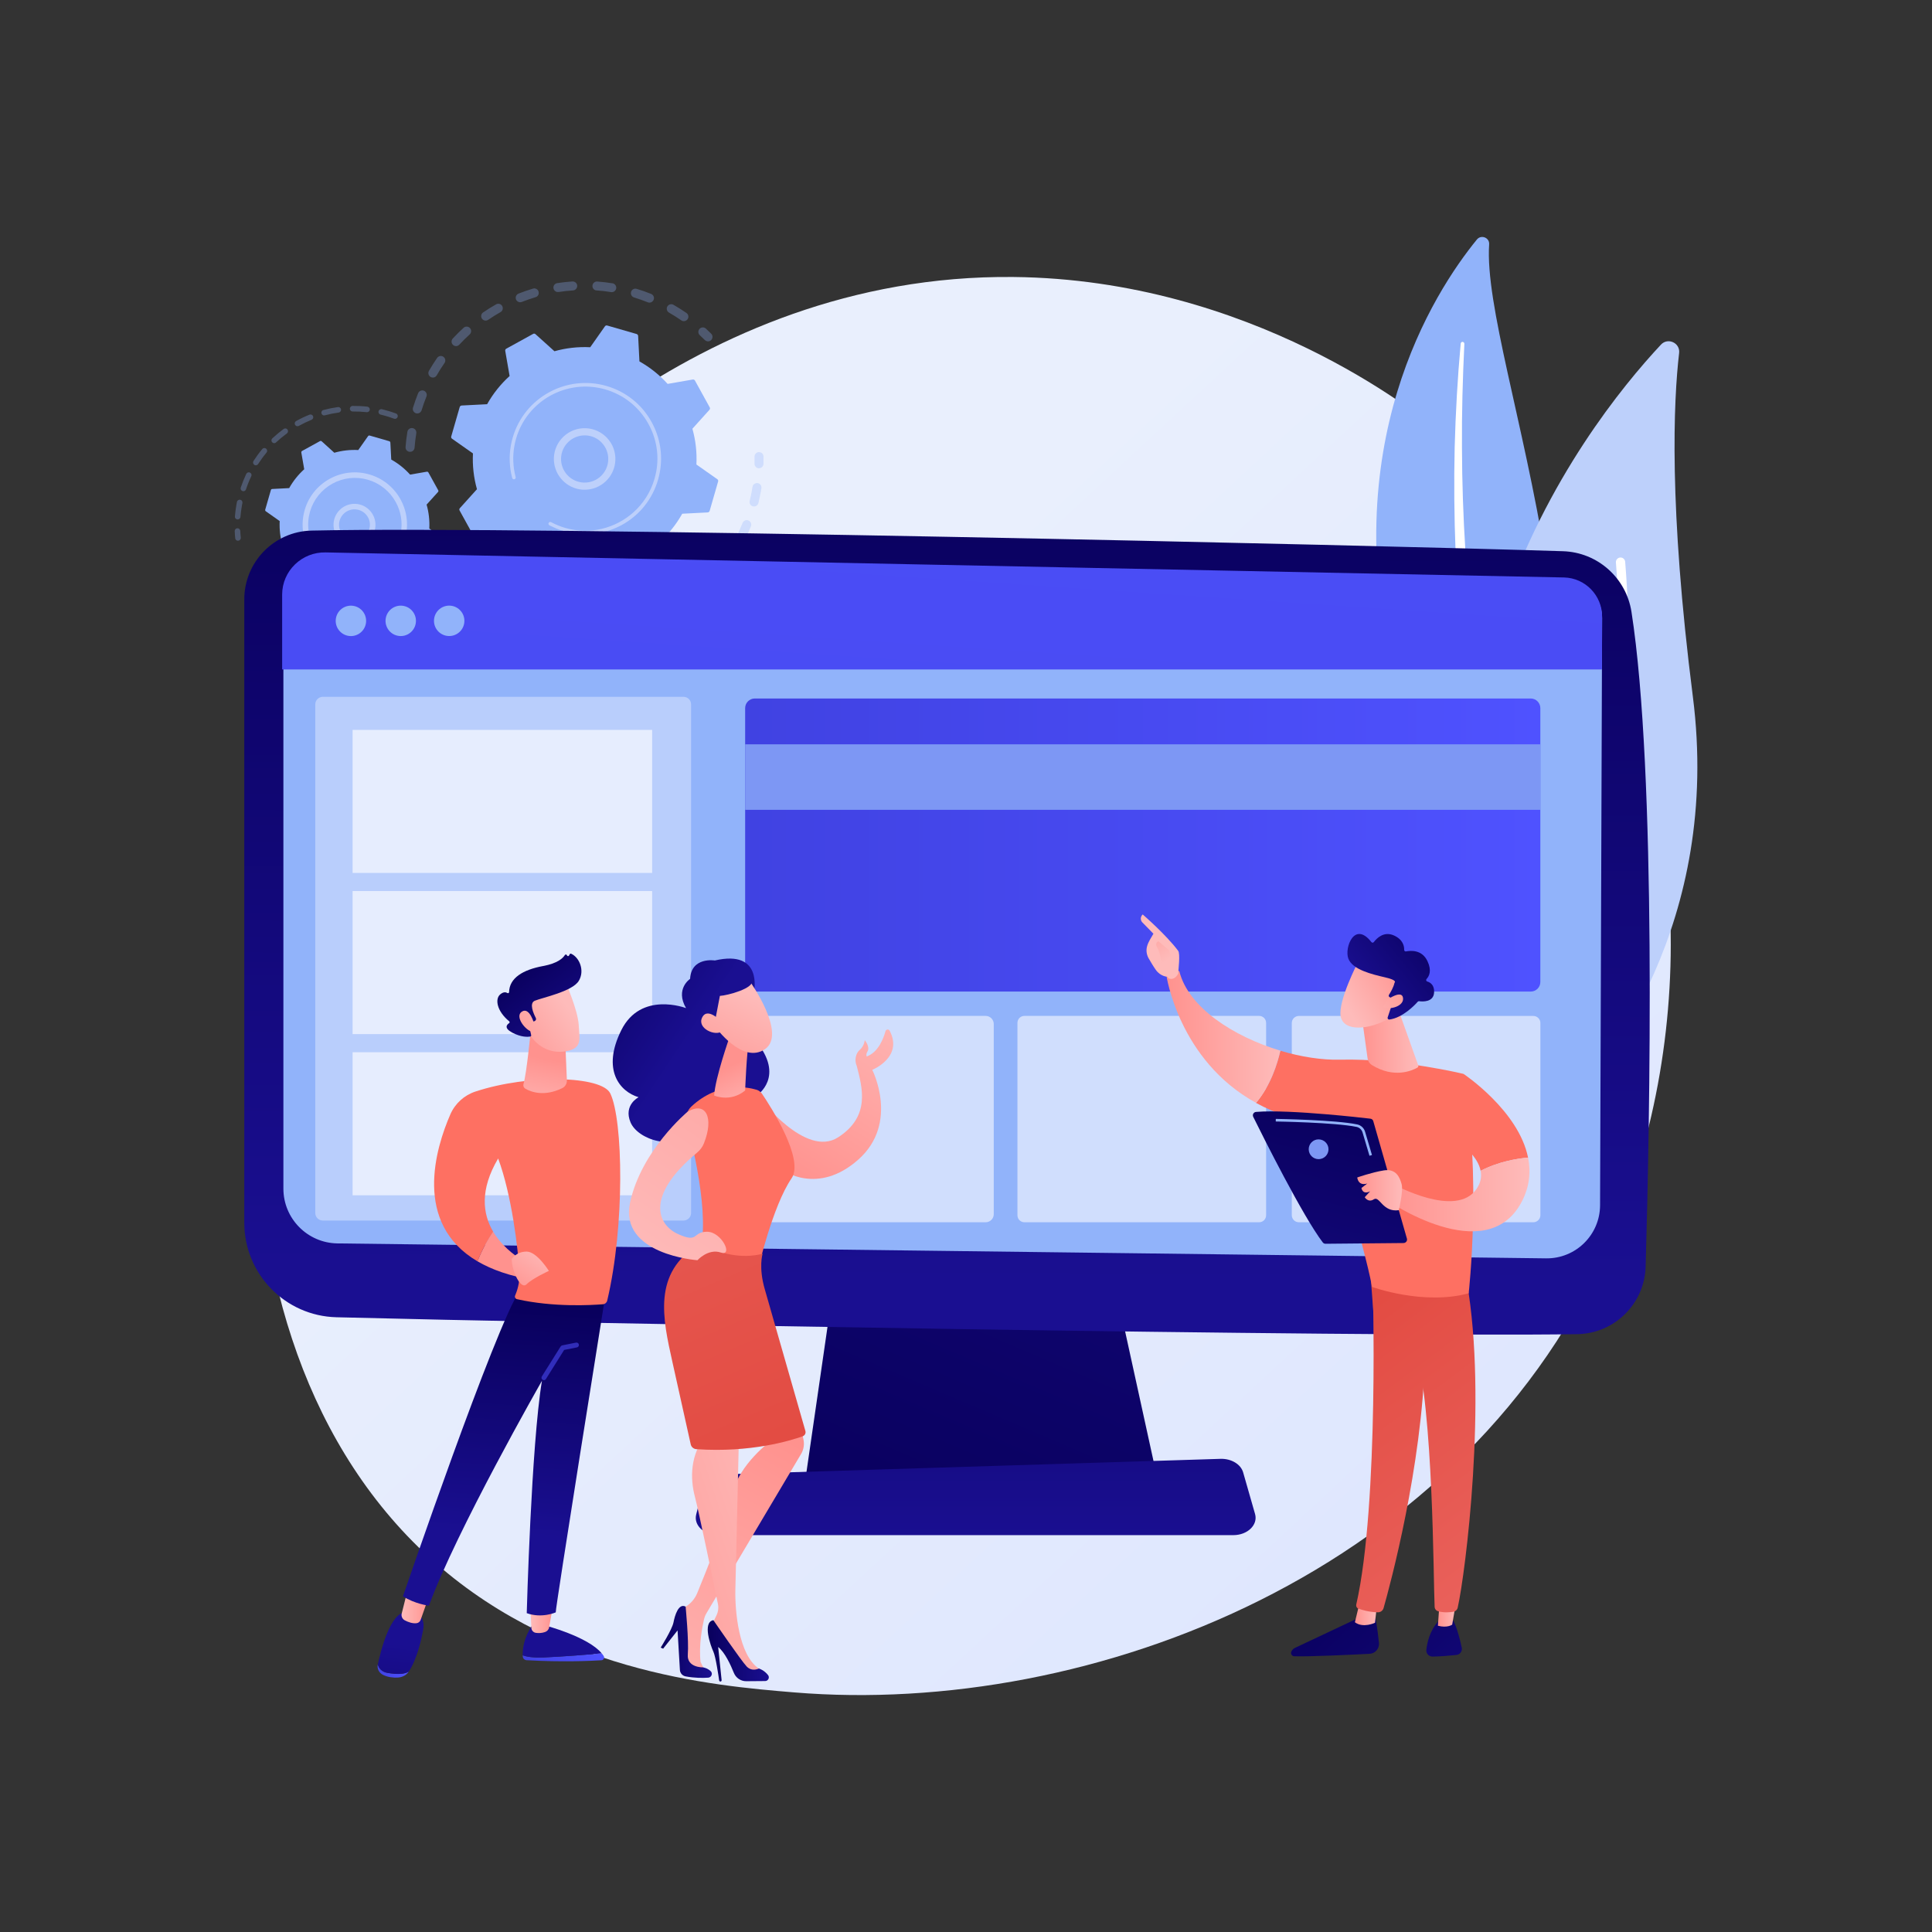 <?xml version="1.0" encoding="utf-8"?>
<!-- Generator: Adobe Illustrator 25.2.1, SVG Export Plug-In . SVG Version: 6.00 Build 0)  -->
<svg version="1.1" xmlns="http://www.w3.org/2000/svg" xmlns:xlink="http://www.w3.org/1999/xlink" x="0px" y="0px"
	 viewBox="0 0 3710 3710" enable-background="new 0 0 3710 3710" xml:space="preserve">
<rect x="0" y="0" width="3710" height="3710" fill="#333333" stroke="none"/>
<g id="Background">
</g>
<g id="Illustration">
	<g>
		<linearGradient id="SVGID_1_" gradientUnits="userSpaceOnUse" x1="3373.457" y1="3609.053" x2="1372.302" y2="1449.076">
			<stop  offset="0" style="stop-color:#DAE3FE"/>
			<stop  offset="1" style="stop-color:#E9EFFD"/>
		</linearGradient>
		<path fill="url(#SVGID_1_)" d="M3094.6,2378.2c-275,642.7-1000.8,918.8-1569.5,871.7c-155.3-12.9-467.7-38.7-711.7-269.4
			c-468.5-443-396.3-1369.1,52.1-1914.3C923.3,996,1323.1,525.6,1946,531.9c456.1,4.6,776.2,262.3,815.1,294.3
			c49.2,40.5,157.6,136.9,255.4,289.8C3246.2,1475.1,3266.4,1976.5,3094.6,2378.2z"/>
		<g>
			<g>
				<g opacity="0.3">
					<path fill="#91B3FA" d="M785.8,867.5c-4.3-0.8-7.4-4.7-7-9.1c0.7-9.7,1.9-19.5,3.5-29.2c0.8-4.7,5.2-7.9,9.9-7.1
						c0.1,0,0.1,0,0.2,0c4.6,0.8,7.7,5.2,7,9.9c-1.5,9.2-2.6,18.5-3.3,27.7c-0.4,4.7-4.5,8.3-9.2,7.9
						C786.4,867.6,786.1,867.6,785.8,867.5z M799.8,793.8c-0.3-0.1-0.7-0.1-1-0.2c-4.5-1.4-7.1-6.2-5.7-10.8
						c2.9-9.3,6.2-18.7,9.8-27.7c1.8-4.4,6.8-6.5,11.2-4.8c4.4,1.8,6.6,6.8,4.8,11.2c-3.5,8.6-6.6,17.4-9.3,26.3
						C808.3,792,804.1,794.5,799.8,793.8z M829.7,724.9c-0.9-0.2-1.9-0.5-2.8-1c-4.1-2.4-5.5-7.6-3.2-11.8
						c4.9-8.5,10.2-16.8,15.7-24.8c2.7-3.9,8.1-4.9,12-2.2c3.9,2.7,4.9,8.1,2.2,12c-5.3,7.6-10.3,15.5-14.9,23.6
						C836.8,724,833.2,725.6,829.7,724.9z M874.2,664.5c-1.6-0.3-3.1-1-4.3-2.2c-3.5-3.2-3.7-8.7-0.5-12.2
						c6.6-7.2,13.7-14.1,20.9-20.7c3.5-3.2,9-2.9,12.2,0.6c3.2,3.5,2.9,9-0.6,12.2c-6.9,6.2-13.5,12.8-19.8,19.6
						C880,664.1,877,665,874.2,664.5z M931.1,615.5c-2.2-0.4-4.2-1.6-5.6-3.6c-2.7-3.9-1.7-9.3,2.3-12c8-5.5,16.4-10.7,24.9-15.5
						c4.1-2.3,9.4-0.9,11.7,3.3c2.3,4.1,0.9,9.4-3.3,11.7c-8.1,4.6-16.1,9.5-23.7,14.8C935.5,615.4,933.2,615.9,931.1,615.5z
						 M997.4,580.3c-2.8-0.5-5.3-2.4-6.5-5.3c-1.7-4.4,0.4-9.4,4.8-11.2c9.1-3.6,18.4-6.8,27.8-9.6c4.6-1.4,9.4,1.2,10.7,5.8
						c1.4,4.6-1.2,9.4-5.8,10.7c-8.9,2.7-17.7,5.7-26.4,9.1C1000.5,580.4,998.9,580.6,997.4,580.3z M1311.7,616.6
						c-1.2-0.2-2.3-0.7-3.4-1.4c-7.6-5.3-15.5-10.3-23.6-14.9c-4.1-2.4-5.6-7.6-3.2-11.8c2.4-4.1,7.6-5.6,11.8-3.2
						c8.5,4.9,16.8,10.1,24.9,15.7c3.9,2.7,4.9,8.1,2.2,12C1318.3,615.9,1314.9,617.2,1311.7,616.6z M1069.8,560.7
						c-3.5-0.6-6.4-3.4-7-7.2c-0.7-4.7,2.5-9.1,7.2-9.8c9.6-1.5,19.5-2.6,29.2-3.2c4.7-0.3,8.9,3.3,9.2,8c0.3,4.7-3.3,8.9-8,9.2
						c-9.2,0.6-18.6,1.6-27.7,3C1071.6,560.8,1070.7,560.8,1069.8,560.7z M1245.6,581c-0.6-0.1-1.1-0.3-1.7-0.5
						c-8.6-3.4-17.5-6.6-26.3-9.3c-4.6-1.4-7.1-6.2-5.7-10.8c1.4-4.6,6.2-7.1,10.8-5.7c9.3,2.8,18.7,6.1,27.7,9.7
						c4.4,1.8,6.6,6.8,4.8,11.2C1253.5,579.6,1249.5,581.7,1245.6,581z M1144.7,557.7c-4.3-0.8-7.4-4.7-7-9.1c0.3-4.7,4.5-8.3,9.2-8
						c9.7,0.7,19.5,1.9,29.2,3.4c0.1,0,0.1,0,0.2,0c4.6,0.8,7.7,5.2,7,9.8c-0.8,4.7-5.2,7.9-9.9,7.1c-9.2-1.5-18.5-2.6-27.7-3.2
						C1145.3,557.8,1145,557.8,1144.7,557.7z"/>
					<path fill="#91B3FA" d="M1358.1,655.4c-1.7-0.3-3.3-1.1-4.6-2.4c-3.1-3.1-6.4-6.3-9.7-9.3c-3.5-3.2-3.7-8.7-0.5-12.2
						c3.2-3.5,8.7-3.7,12.2-0.5c3.5,3.2,6.9,6.5,10.2,9.8c3.4,3.4,3.3,8.8,0,12.2C1363.6,655.1,1360.7,655.9,1358.1,655.4z"/>
				</g>
				<g opacity="0.3">
					<path fill="#91B3FA" d="M1456,899.1c-4.1-0.7-7.2-4.4-7.1-8.7c0.1-4.4,0.1-9,0-13.4c-0.1-4.8,3.7-8.7,8.4-8.8
						c4.8-0.1,8.7,3.7,8.8,8.4c0.1,4.7,0.1,9.5,0,14.1c-0.1,4.8-4,8.5-8.8,8.4C1456.9,899.3,1456.5,899.2,1456,899.1z"/>
					<path fill="#91B3FA" d="M1060.8,1222.6c-3.9-0.7-7.8-1.5-11.7-2.3c-4.6-1-7.6-5.6-6.6-10.2c1-4.7,5.6-7.6,10.2-6.6
						c9,2,18.1,3.5,27.1,4.7c4.7,0.6,8,4.9,7.4,9.7c-0.6,4.7-4.9,8-9.7,7.4C1072,1224.5,1066.4,1223.6,1060.8,1222.6z
						 M1005.4,1207.6c-0.5-0.1-0.9-0.2-1.4-0.4c-9-3.3-18-7-26.7-11c-4.3-2-6.2-7.1-4.2-11.4c2-4.3,7.1-6.2,11.4-4.2
						c8.3,3.8,16.8,7.3,25.4,10.5c4.5,1.6,6.8,6.6,5.1,11C1013.6,1206.1,1009.5,1208.3,1005.4,1207.6z M1122.8,1228
						c-4-0.7-7-4.2-7.1-8.4c0-4.8,3.8-8.6,8.6-8.7c9.1-0.1,18.3-0.5,27.4-1.3c4.7-0.4,8.9,3.1,9.4,7.8c0.4,4.7-3.1,8.9-7.8,9.4
						c-9.6,0.9-19.3,1.3-28.9,1.4C1123.9,1228.1,1123.4,1228.1,1122.8,1228z M939.2,1174.8c-1.1-0.2-2.1-0.6-3.1-1.2
						c-8.1-5.2-16-10.8-23.7-16.6c-3.8-2.9-4.5-8.3-1.6-12.1c2.9-3.8,8.3-4.5,12.1-1.6c7.2,5.6,14.8,10.9,22.5,15.8
						c4,2.6,5.2,7.9,2.6,11.9C946.1,1174,942.5,1175.4,939.2,1174.8z M1196.2,1219.4c-3.3-0.6-6.1-3.1-6.9-6.5
						c-1.1-4.6,1.8-9.3,6.4-10.3c8.9-2.1,17.8-4.5,26.5-7.3c4.5-1.5,9.4,1,10.8,5.6c1.5,4.5-1,9.4-5.6,10.8
						c-9.1,3-18.5,5.6-27.9,7.7C1198.5,1219.5,1197.3,1219.6,1196.2,1219.4z M1265.8,1194.8c-2.6-0.5-5-2.2-6.2-4.7
						c-2.1-4.3-0.3-9.4,4-11.5c8.2-4,16.4-8.3,24.2-12.9c4.1-2.4,9.4-1.1,11.8,3.1c2.4,4.1,1,9.4-3.1,11.8
						c-8.3,4.9-16.8,9.4-25.5,13.6C1269.4,1194.9,1267.5,1195.2,1265.8,1194.8z M1328.4,1155.7c-2-0.4-3.9-1.4-5.2-3.1
						c-2.9-3.7-2.3-9.2,1.4-12.1c7.2-5.7,14.2-11.7,20.8-17.9c3.5-3.2,8.9-3.1,12.2,0.4c3.2,3.5,3.1,8.9-0.4,12.2
						c-7,6.5-14.4,12.9-21.9,18.8C1333.3,1155.6,1330.8,1156.2,1328.4,1155.7z M1381.1,1103.9c-1.4-0.3-2.7-0.8-3.9-1.8
						c-3.7-3-4.3-8.4-1.3-12.1c5.8-7.1,11.3-14.5,16.4-22c2.7-3.9,8-4.9,12-2.3c3.9,2.7,5,8,2.3,12c-5.4,7.9-11.2,15.7-17.3,23.2
						C1387.2,1103.4,1384.1,1104.4,1381.1,1103.9z M1421,1041.7c-0.8-0.1-1.5-0.4-2.3-0.8c-4.3-2.1-6-7.3-3.9-11.5
						c4-8.2,7.8-16.6,11.1-25.1c1.7-4.4,6.8-6.6,11.2-4.9c4.4,1.7,6.6,6.8,4.9,11.2c-3.5,8.9-7.5,17.8-11.7,26.4
						C1428.5,1040.6,1424.7,1042.4,1421,1041.7z M1446.4,972.4c-0.2,0-0.3-0.1-0.5-0.1c-4.6-1.1-7.4-5.8-6.3-10.4
						c1.6-6.5,3-13.2,4.2-19.8c0.4-2.4,0.8-4.8,1.2-7.2c0.8-4.7,5.2-7.9,9.9-7.2c4.8,0.7,7.9,5.2,7.2,9.9c-0.4,2.5-0.8,5-1.3,7.5
						c-1.3,6.9-2.8,13.9-4.4,20.8C1455.2,970.4,1450.8,973.2,1446.4,972.4z"/>
					<path fill="#91B3FA" d="M881.7,1128.1c-1.7-0.3-3.3-1.1-4.6-2.4c-3.3-3.3-6.5-6.8-9.7-10.3c-3.2-3.5-2.9-9,0.6-12.2
						c3.5-3.2,9-2.9,12.2,0.6c3,3.3,6.1,6.6,9.2,9.7c3.3,3.4,3.3,8.8-0.1,12.2C887.2,1127.8,884.4,1128.6,881.7,1128.1z"/>
				</g>
				<g>
					<g>
						<path fill="#91B3FA" d="M911,1031.9c0.8,1.5,2.5,2.3,4.2,2l48.3-8.4c15.3,17,33.5,31.6,54.1,43.2l2.5,48.9
							c0.1,1.7,1.3,3.2,2.9,3.7l56.5,16.3c1.7,0.5,3.4-0.1,4.4-1.6l28.2-40.1c23.5,1.2,46.7-1.5,68.7-7.7l36.4,32.8
							c1.3,1.2,3.1,1.4,4.6,0.5l51.5-28.4c1.5-0.8,2.3-2.5,2-4.2l-8.4-48.3c17-15.3,31.6-33.5,43.2-54.1l48.9-2.5
							c1.7-0.1,3.2-1.3,3.7-2.9l16.3-56.5c0.5-1.7-0.1-3.4-1.6-4.4l-40.1-28.2c1.2-23.5-1.5-46.7-7.7-68.7l32.8-36.4
							c1.1-1.3,1.4-3.1,0.5-4.6l-28.4-51.5c-0.8-1.5-2.5-2.3-4.2-2l-48.3,8.4c-15.3-17-33.5-31.6-54.1-43.2l-2.5-48.9
							c-0.1-1.7-1.3-3.2-2.9-3.7l-56.5-16.3c-1.7-0.5-3.4,0.1-4.4,1.6l-28.2,40.1c-23.5-1.2-46.7,1.5-68.7,7.7l-36.4-32.8
							c-1.3-1.2-3.1-1.4-4.6-0.5l-51.5,28.4c-1.5,0.8-2.3,2.5-2,4.2l8.4,48.3c-17,15.3-31.6,33.5-43.2,54.1l-48.9,2.5
							c-1.7,0.1-3.2,1.3-3.7,2.9l-16.3,56.5c-0.5,1.7,0.1,3.4,1.6,4.4l40.1,28.2c-1.2,23.5,1.5,46.7,7.7,68.7l-32.8,36.4
							c-1.2,1.3-1.4,3.1-0.5,4.6L911,1031.9z"/>
					</g>
					<g>
						<path fill="#BDD0FB" d="M1112.1,939.5c-28.3-5.2-49.4-30.5-48.5-60.1c1.1-32.6,28.5-58.2,61-57.1c15.8,0.5,30.4,7.2,41.2,18.7
							c10.8,11.5,16.4,26.6,15.9,42.3c-1.1,32.6-28.5,58.2-61,57.1C1117.8,940.3,1114.9,940,1112.1,939.5z M1130.9,836.8
							c-2.2-0.4-4.4-0.6-6.7-0.7c-25-0.8-46,18.8-46.8,43.8c-0.8,25,18.8,46,43.8,46.8c25,0.8,46-18.8,46.8-43.8
							c0.4-12.1-3.9-23.6-12.2-32.5C1149.1,843.2,1140.4,838.5,1130.9,836.8z"/>
					</g>
					<path fill="#BDD0FB" d="M1098.1,1023.7c-4.9-0.9-9.7-2-14.5-3.4l0,0c-1.5-0.4-3-0.9-4.5-1.4c-7.4-2.4-14.6-5.4-21.5-8.9
						c-0.1,0-0.2-0.1-0.3-0.1c-0.3-0.1-0.5-0.3-0.8-0.4c-0.5-0.3-1-0.5-1.5-0.8c-1.3-0.7-2-2.2-1.8-3.6c0.1-0.3,0.2-0.7,0.4-1
						c0.9-1.7,3-2.3,4.7-1.4c8.6,4.6,17.8,8.4,27.3,11.1c47.1,13.6,95.7,0.9,130-29.3c19.1-16.8,33.8-39.1,41.3-65.3
						c1.3-4.6,2.4-9.2,3.3-13.9c5.7-31.2,0.5-63.2-15.1-91.4c-17.9-32.4-47.3-55.8-82.8-66.1c-73.4-21.1-150.2,21.3-171.3,94.6
						c-1.3,4.5-2.4,9.1-3.2,13.7c-3.6,19.9-2.8,40.4,2.4,60c0.1,0.5,0.1,1,0.1,1.5c-0.2,1.3-1.2,2.4-2.5,2.7
						c-1.8,0.5-3.7-0.6-4.2-2.4c-5.5-20.6-6.3-42.1-2.5-63c0.9-4.8,2-9.6,3.4-14.4c22.2-77,102.9-121.5,179.9-99.4
						c37.3,10.8,68.2,35.4,86.9,69.4c16.3,29.6,21.8,63.2,15.8,96c-0.9,4.9-2,9.7-3.4,14.6c-10.8,37.3-35.4,68.2-69.4,86.9
						C1164.4,1024.2,1130.9,1029.7,1098.1,1023.7z"/>
				</g>
			</g>
			<g>
				<g opacity="0.3">
					<path fill="#91B3FA" d="M456,1038.3c-2.3-0.4-4.1-2.3-4.3-4.7c-0.5-4.5-0.8-9.1-1-13.6c-0.1-2.9,2.1-5.4,5.1-5.6
						c2.9-0.1,5.4,2.1,5.6,5.1c0.2,4.3,0.5,8.7,1,12.9c0.3,2.9-1.8,5.5-4.7,5.9C457,1038.4,456.4,1038.4,456,1038.3z"/>
					<path fill="#91B3FA" d="M455.4,997.4c-2.7-0.5-4.6-2.9-4.3-5.6c0.6-7.8,1.6-15.6,3-23.2c0.3-1.6,0.6-3.2,0.9-4.8
						c0.6-2.9,3.5-4.6,6.3-4.2c2.9,0.6,4.7,3.4,4.2,6.3c-0.3,1.5-0.6,3.1-0.9,4.6c-1.3,7.3-2.3,14.7-2.9,22.1
						c-0.2,2.9-2.8,5.1-5.7,4.9C455.8,997.4,455.6,997.4,455.4,997.4z M466.4,943.2c-0.2,0-0.5-0.1-0.7-0.2
						c-2.8-0.9-4.3-3.9-3.4-6.7c3-8.9,6.6-17.8,10.6-26.3c1.3-2.7,4.5-3.8,7.1-2.5c2.7,1.3,3.8,4.4,2.5,7.1
						c-3.9,8.1-7.3,16.5-10.1,25.1C471.6,942.2,469,943.7,466.4,943.2z M490.3,893.4c-0.7-0.1-1.3-0.4-1.9-0.8
						c-2.5-1.6-3.2-4.9-1.6-7.4c5.1-7.9,10.7-15.6,16.8-22.9c1.9-2.3,5.2-2.6,7.5-0.7c2.3,1.9,2.6,5.2,0.7,7.5
						c-5.8,6.9-11.1,14.2-16,21.8C494.5,892.9,492.3,893.8,490.3,893.4z M525.6,850.9c-1.1-0.2-2.1-0.7-2.9-1.6
						c-2-2.1-1.9-5.5,0.2-7.5c6.9-6.4,14.2-12.5,21.8-18.1c2.4-1.7,5.7-1.2,7.4,1.2c1.7,2.4,1.2,5.7-1.2,7.4
						c-7.2,5.3-14.3,11.1-20.8,17.2C528.9,850.8,527.2,851.2,525.6,850.9z M570.3,818.4c-1.5-0.3-2.9-1.2-3.7-2.7
						c-1.4-2.6-0.5-5.8,2.1-7.2c8.2-4.6,16.8-8.7,25.6-12.2c2.7-1.1,5.8,0.2,6.9,2.9c1.1,2.7-0.2,5.8-2.9,6.9
						c-8.3,3.4-16.5,7.3-24.4,11.7C572.7,818.4,571.4,818.6,570.3,818.4z M621.5,797.7c-2-0.4-3.6-1.8-4.2-3.9
						c-0.8-2.8,0.9-5.8,3.8-6.5c9.1-2.4,18.4-4.3,27.8-5.6c2.9-0.4,5.6,1.6,6,4.5c0.4,2.9-1.6,5.6-4.5,6c-8.9,1.2-17.8,3-26.5,5.3
						C623,797.8,622.2,797.8,621.5,797.7z M676.2,790.1c-2.5-0.4-4.3-2.6-4.4-5.2c0-2.9,2.3-5.4,5.3-5.4c9.4-0.1,18.9,0.3,28.3,1.4
						c2.9,0.4,5,3,4.7,5.9c-0.3,2.9-3,5-5.9,4.7c-9-1-18-1.4-27-1.3C676.8,790.2,676.5,790.2,676.2,790.1z M757.6,804.2
						c-0.3-0.1-0.6-0.1-0.9-0.2c-7.3-2.7-14.8-5.1-22.4-7c-1.2-0.3-2.3-0.6-3.4-0.8c-2.9-0.7-4.6-3.5-4-6.4c0.7-2.9,3.6-4.7,6.4-4
						c1.2,0.3,2.4,0.6,3.6,0.9c8,2,15.9,4.5,23.5,7.3c2.8,1,4.2,4.1,3.1,6.8C762.6,803.3,760.1,804.7,757.6,804.2z"/>
				</g>
				<g opacity="0.3">
					<path fill="#91B3FA" d="M642.2,1236.1c-2.9-0.5-4.8-3.2-4.3-6.1c0.5-2.9,3.2-4.9,6.1-4.4c8.7,1.5,17.6,2.4,26.4,2.8
						c2.9,0.2,5.2,2.6,5.1,5.6c-0.1,2.9-2.6,5.2-5.6,5.1C660.7,1238.6,651.4,1237.6,642.2,1236.1
						C642.3,1236.1,642.2,1236.1,642.2,1236.1z M615.7,1230c-0.2,0-0.4-0.1-0.6-0.1c-8.9-2.6-17.7-5.8-26.2-9.5
						c-2.7-1.2-3.9-4.3-2.8-7c1.2-2.7,4.3-3.9,7-2.8c8.1,3.5,16.5,6.5,25,9c2.8,0.8,4.4,3.8,3.6,6.6
						C620.9,1228.9,618.3,1230.4,615.7,1230z M696.5,1238.6c-2.3-0.4-4.2-2.4-4.4-4.8c-0.2-2.9,2-5.5,4.9-5.7
						c8.8-0.7,17.7-1.9,26.3-3.7c2.9-0.6,5.7,1.3,6.3,4.2c0.6,2.9-1.3,5.7-4.2,6.3c-9.1,1.8-18.3,3.1-27.6,3.8
						C697.4,1238.7,696.9,1238.6,696.5,1238.6z M565.8,1208.4c-0.6-0.1-1.2-0.3-1.7-0.6c-8-4.7-15.8-9.9-23.2-15.5
						c-2.3-1.8-2.8-5.1-1-7.5c1.8-2.3,5.1-2.8,7.5-1c7,5.4,14.5,10.3,22.1,14.8c2.5,1.5,3.4,4.7,1.9,7.3
						C570.1,1207.8,567.9,1208.8,565.8,1208.4z M749.7,1227.8c-1.9-0.3-3.5-1.7-4.1-3.6c-0.9-2.8,0.6-5.8,3.4-6.7
						c8.4-2.8,16.7-6.1,24.7-9.9c2.7-1.3,5.8-0.1,7.1,2.5c1.3,2.7,0.1,5.8-2.5,7.1c-8.4,4-17.1,7.4-25.9,10.4
						C751.5,1227.9,750.6,1228,749.7,1227.8z M798.9,1204.7c-1.4-0.3-2.7-1.1-3.6-2.4c-1.6-2.5-0.8-5.8,1.7-7.3
						c7.5-4.7,14.8-9.9,21.6-15.5c2.3-1.9,5.6-1.5,7.5,0.8c1.9,2.3,1.5,5.6-0.8,7.5c-7.2,5.8-14.8,11.3-22.6,16.2
						C801.5,1204.7,800.2,1204.9,798.9,1204.7z M841.1,1170.4c-1-0.2-2-0.6-2.7-1.4c-2.1-2-2.2-5.4-0.1-7.5
						c6.1-6.4,12-13.2,17.3-20.2c1.8-2.3,5.1-2.8,7.5-1c2.3,1.8,2.8,5.1,1.1,7.5c-5.6,7.4-11.7,14.5-18.1,21.2
						C844.6,1170.2,842.8,1170.7,841.1,1170.4z"/>
					<path fill="#91B3FA" d="M522.4,1175.3c-1-0.2-2-0.7-2.8-1.4c-3.3-3.2-6.4-6.5-9.4-9.8c-2-2.2-1.8-5.5,0.4-7.5
						c2.2-2,5.5-1.8,7.5,0.4c2.9,3.2,5.9,6.3,9,9.3c2.1,2.1,2.1,5.4,0.1,7.5C525.8,1175.1,524,1175.6,522.4,1175.3z"/>
				</g>
				<g>
					<g>
						<path fill="#91B3FA" d="M539,1108.4c0.6,1,1.7,1.5,2.8,1.4l32.3-5.6c10.3,11.4,22.4,21.2,36.2,28.9l1.7,32.7
							c0.1,1.1,0.8,2.1,1.9,2.5l37.8,10.9c1.1,0.3,2.3-0.1,3-1l18.9-26.8c15.7,0.8,31.3-1,46-5.2l24.3,22c0.9,0.8,2.1,0.9,3.1,0.4
							l34.4-19c1-0.6,1.5-1.7,1.4-2.8l-5.6-32.3c11.4-10.3,21.2-22.4,28.9-36.2l32.7-1.7c1.1-0.1,2.1-0.8,2.5-1.9l10.9-37.8
							c0.3-1.1-0.1-2.3-1-3l-26.8-18.9c0.8-15.7-1-31.3-5.2-46l22-24.3c0.8-0.9,0.9-2.1,0.4-3.1l-19-34.4c-0.6-1-1.7-1.5-2.8-1.4
							l-32.3,5.6c-10.3-11.4-22.4-21.2-36.2-28.9l-1.7-32.7c-0.1-1.1-0.8-2.1-1.9-2.5l-37.8-10.9c-1.1-0.3-2.3,0.1-3,1l-18.9,26.8
							c-15.7-0.8-31.3,1-46,5.2l-24.3-22c-0.9-0.8-2.1-0.9-3.1-0.4L580,866c-1,0.6-1.5,1.7-1.4,2.8l5.6,32.3
							c-11.4,10.3-21.2,22.4-28.9,36.2l-32.7,1.7c-1.1,0.1-2.1,0.8-2.4,1.9l-10.9,37.8c-0.3,1.1,0.1,2.3,1,3l26.8,18.9
							c-0.8,15.7,1,31.3,5.2,46l-22,24.3c-0.8,0.9-0.9,2.1-0.4,3.1L539,1108.4z"/>
					</g>
					<g>
						<path fill="#BDD0FB" d="M673.4,1047.3c-8.4-1.5-16.1-5.7-22.1-12.1c-7.3-7.9-11.2-18.1-10.8-28.8
							c0.7-22.2,19.4-39.6,41.6-38.9c22.2,0.8,39.6,19.4,38.9,41.6c-0.4,10.7-4.9,20.7-12.7,28.1c-7.9,7.3-18.1,11.2-28.8,10.8
							C677.3,1047.9,675.4,1047.6,673.4,1047.3z M686,978.6c-1.4-0.3-2.9-0.4-4.3-0.5c-16.3-0.5-30,12.3-30.6,28.6
							c-0.3,7.9,2.6,15.4,8,21.2c5.4,5.8,12.7,9.1,20.6,9.4l0,0c7.9,0.3,15.4-2.6,21.2-8c5.8-5.4,9.1-12.7,9.4-20.6
							C710.8,993.8,700.2,981.1,686,978.6z"/>
					</g>
					<path fill="#BDD0FB" d="M663.5,1105.9c-3.3-0.6-6.6-1.4-9.9-2.3c-6.6-1.9-12.9-4.4-19-7.6c-0.3-0.1-0.5-0.3-0.8-0.4
						c-2.1-1.1-3.1-3.4-2.7-5.6c0.1-0.5,0.3-1.1,0.6-1.6c1.4-2.6,4.6-3.5,7.2-2.2c5.6,3,11.5,5.4,17.7,7.2l0,0
						c0.3,0.1,0.7,0.2,1,0.3c14.5,4,29.5,4.3,43.9,1c7.8-1.8,15.4-4.7,22.6-8.5c0.1,0,0.1-0.1,0.2-0.1c0.2-0.1,0.4-0.2,0.5-0.3
						c20.9-11.6,36.1-30.6,42.8-53.6c0.9-3,1.6-6,2.1-9c3.7-20.2,0.3-40.9-9.8-59.2c-11.6-21-30.6-36.1-53.6-42.8
						c-23-6.6-47.2-3.9-68.2,7.7c-20.9,11.6-36.1,30.6-42.8,53.6c-0.8,2.9-1.5,5.9-2.1,8.9c-2.3,12.9-1.8,26.2,1.5,38.9
						c0.2,0.8,0.2,1.6,0.1,2.3c-0.4,2-1.8,3.6-3.9,4.2c-2.8,0.7-5.8-0.9-6.5-3.8c-3.8-14.2-4.3-29-1.7-43.5c0.6-3.3,1.4-6.6,2.3-9.9
						c7.4-25.7,24.4-47,47.9-60c23.4-12.9,50.5-16,76.2-8.6c25.7,7.4,47,24.4,60,47.9c11.3,20.4,15,43.6,10.9,66.2
						c-0.6,3.4-1.4,6.7-2.4,10C763.3,1084.8,713.5,1115,663.5,1105.9z"/>
				</g>
			</g>
		</g>
		<g>
			<path fill="#91B3FA" d="M2859.6,469.1c0.9-12.8-15.4-19.1-23.5-9.2c-82.5,101.1-273.9,396.3-155.9,852.2
				c148,572,55.1,800.3-78.5,949.7c0,0,199-88.3,300.7-320.9C3152,1369.9,2844.1,697,2859.6,469.1z"/>
			<path fill="#FFFFFF" d="M2812,660.2c-3.2,66.3-5.1,132.6-4.6,198.9c0.2,66.3,2.4,132.5,6.6,198.6c4.5,66.1,10.3,132,18.8,197.7
				c8.2,65.7,19.3,130.9,30.6,196.4c11,65.5,22.4,131.4,27.1,198.7c4.7,67.1,1.6,135.9-14.1,202.1c-3.9,16.5-8.2,33-13.3,49
				c-4.9,16.2-10.5,32.1-16.3,48c-11.9,31.7-25.9,62.6-42.2,92.3c-32.7,59.4-74.3,113.8-121.9,161.4c-5,5-13.1,5-18.1,0
				c-4.9-4.9-5-12.8-0.3-17.9l0,0c11.2-11.9,22.3-23.9,32.8-36.4c5.4-6.2,10.4-12.5,15.6-18.8c4.9-6.5,10.1-12.8,14.9-19.4
				c19.4-26.2,36.9-53.6,52.4-82.3c31.1-57.1,53.8-119.1,68.9-182.3c7.2-31.7,12-63.8,14.4-96.3c2.3-32.4,2.1-65.1,0.1-97.7
				c-4.1-65.4-14.8-130.7-25.3-196.3c-10.4-65.6-20.4-131.6-27.7-197.9c-3.7-33.1-6.9-66.3-9.4-99.6c-1.4-16.6-2.4-33.2-3.5-49.9
				c-0.9-16.6-1.7-33.3-2.4-49.9c-2.6-66.6-3.2-133.2-1.7-199.8c1.8-66.5,5.5-133,11.6-199.2c0.2-1.9,1.9-3.3,3.7-3.1
				C2810.7,656.8,2812.1,658.4,2812,660.2z"/>
		</g>
		<g>
			<g>
				<path fill="#BDD0FB" d="M2942.6,2134.4c9.3,20.9,37,25.5,52.8,8.9c87.2-91.5,310.5-372.5,255.4-805.4
					c-46.6-365.6-37.1-568.3-26.4-660c2.3-19.4-21.6-30.4-34.9-16.1C3042.4,819.2,2604.4,1376.2,2942.6,2134.4z"/>
				<path fill="#FFFFFF" d="M2973.5,2132.4c0.5,0.3,1,0.5,1.6,0.7c4.7,1.6,9.8-1,11.3-5.7c1.8-5.3,176.2-537.3,134.4-1048.6
					c-0.4-4.9-4.7-8.6-9.6-8.2c-4.9,0.4-8.6,4.7-8.2,9.6c41.5,507.5-131.8,1036.2-133.5,1041.5
					C2968.1,2125.9,2969.9,2130.3,2973.5,2132.4z"/>
			</g>
		</g>
		<g>
			<linearGradient id="SVGID_2_" gradientUnits="userSpaceOnUse" x1="1751.494" y1="3020.426" x2="2553.619" y2="1139.815">
				<stop  offset="0" style="stop-color:#09005D"/>
				<stop  offset="1" style="stop-color:#1A0F91"/>
			</linearGradient>
			<polygon fill="url(#SVGID_2_)" points="1604.9,2438.7 1546.6,2840.9 2222.8,2840.9 2134.7,2438.7 			"/>
			<linearGradient id="SVGID_3_" gradientUnits="userSpaceOnUse" x1="1821.441" y1="875.064" x2="1814.7" y2="2459.098">
				<stop  offset="0" style="stop-color:#09005D"/>
				<stop  offset="1" style="stop-color:#1A0F91"/>
			</linearGradient>
			<path fill="url(#SVGID_3_)" d="M469.1,1151v1197c0,98.5,78.5,179,176.9,181.5c437.2,11.3,1966.4,38.6,2382.6,32.5
				c71.5-1.1,129.5-58.3,131.5-129.8c8-278.1,21.1-946.8-27.2-1257.3c-10.2-65.4-65.3-114.3-131.5-116.4
				c-366.3-11.7-1987.4-48.9-2403.4-39.6C526.4,1020.6,469.1,1079.2,469.1,1151z"/>
			<path fill="#91B3FA" d="M544.2,1145.2v1137.3c0,57.5,46.2,104.3,103.6,105.2l2320.9,28.7c57,0.9,103.7-45,103.9-102l3.9-1127.1
				c0.2-40.8-32.3-74.2-73.1-75.1l-2376.2-48C581.8,1063,544.2,1099.6,544.2,1145.2z"/>
			<linearGradient id="SVGID_4_" gradientUnits="userSpaceOnUse" x1="1873.609" y1="2136.039" x2="1873.609" y2="2965.126">
				<stop  offset="0" style="stop-color:#09005D"/>
				<stop  offset="1" style="stop-color:#1A0F91"/>
			</linearGradient>
			<path fill="url(#SVGID_4_)" d="M2368.4,2947.9h-989.6c-26.9,0-47.1-19.1-41.9-39.7l12.7-50.2c3.8-15.1,20.4-26.2,40.2-26.8
				l954-29.8c20.6-0.6,38.9,10.3,43.4,26l22.9,80C2416,2928.1,2395.7,2947.9,2368.4,2947.9z"/>
			<linearGradient id="SVGID_5_" gradientUnits="userSpaceOnUse" x1="1510.392" y1="5678.276" x2="1975.531" y2="-1278.635">
				<stop  offset="0" style="stop-color:#4042E2"/>
				<stop  offset="1" style="stop-color:#4F52FF"/>
			</linearGradient>
			<path fill="url(#SVGID_5_)" d="M3076.2,1285.5l0.3-101.2c0.2-40.8-32.3-74.4-73.1-75.4l-2378-48.1c-45.6-1.1-83.6,35.4-83.6,81
				v143.7H3076.2z"/>
			<path opacity="0.36" fill="#FFFFFF" d="M1312.5,2343.8H620c-8.1,0-14.6-6.5-14.6-14.6v-976.5c0-8.1,6.5-14.6,14.6-14.6h692.5
				c8.1,0,14.6,6.5,14.6,14.6v976.5C1327.1,2337.2,1320.6,2343.8,1312.5,2343.8z"/>
			<linearGradient id="SVGID_6_" gradientUnits="userSpaceOnUse" x1="1430.861" y1="1622.668" x2="2957.967" y2="1622.668">
				<stop  offset="0" style="stop-color:#4042E2"/>
				<stop  offset="1" style="stop-color:#4F52FF"/>
			</linearGradient>
			<path fill="url(#SVGID_6_)" d="M2939.4,1904.1h-1490c-10.2,0-18.5-8.3-18.5-18.5v-525.8c0-10.2,8.3-18.5,18.5-18.5h1490
				c10.2,0,18.5,8.3,18.5,18.5v525.8C2958,1895.8,2949.7,1904.1,2939.4,1904.1z"/>
			<path opacity="0.57" fill="#FFFFFF" d="M1892.7,2347.1h-446.3c-8.6,0-15.6-7-15.6-15.6v-365.1c0-8.6,7-15.6,15.6-15.6h446.3
				c8.6,0,15.6,7,15.6,15.6v365.1C1908.3,2340.2,1901.3,2347.1,1892.7,2347.1z"/>
			<path opacity="0.57" fill="#FFFFFF" d="M2417.9,2347.1h-450.7c-7.4,0-13.4-6-13.4-13.4v-369.5c0-7.4,6-13.4,13.4-13.4h450.7
				c7.4,0,13.4,6,13.4,13.4v369.5C2431.3,2341.1,2425.3,2347.1,2417.9,2347.1z"/>
			<path opacity="0.57" fill="#FFFFFF" d="M2944.4,2347.1h-450.2c-7.5,0-13.6-6.1-13.6-13.6v-369c0-7.5,6.1-13.6,13.6-13.6h450.2
				c7.5,0,13.6,6.1,13.6,13.6v369C2958,2341,2951.9,2347.1,2944.4,2347.1z"/>
			
				<ellipse transform="matrix(0.227 -0.974 0.974 0.227 -640.282 1577.804)" fill="#91B3FA" cx="673.7" cy="1192.2" rx="29.2" ry="29.2"/>
			
				<ellipse transform="matrix(0.227 -0.974 0.974 0.227 -566.315 1670.987)" fill="#91B3FA" cx="769.4" cy="1192.2" rx="29.2" ry="29.2"/>
			
				<ellipse transform="matrix(0.707 -0.707 0.707 0.707 -590.309 959.284)" fill="#91B3FA" cx="862.8" cy="1192.2" rx="29.2" ry="29.2"/>
			<rect x="677.1" y="1401.6" opacity="0.64" fill="#FFFFFF" width="575.2" height="274.7"/>
			<rect x="677.1" y="1711.1" opacity="0.64" fill="#FFFFFF" width="575.2" height="274.7"/>
			<rect x="677.1" y="2020.6" opacity="0.64" fill="#FFFFFF" width="575.2" height="274.7"/>
			<rect x="1430.9" y="1429.3" fill="#7D97F4" width="1527.1" height="125.8"/>
		</g>
		<g>
			
				<linearGradient id="SVGID_7_" gradientUnits="userSpaceOnUse" x1="12372.695" y1="2730.399" x2="12092.145" y2="3075.297" gradientTransform="matrix(0.992 -0.125 0.125 0.992 -10881.5 715.418)">
				<stop  offset="0" style="stop-color:#FEBBBA"/>
				<stop  offset="1" style="stop-color:#FF928E"/>
			</linearGradient>
			<path fill="url(#SVGID_7_)" d="M1708.4,1979.3c-1.8-3.5-7-2.9-8,0.9c-3.9,14.1-13.4,38.6-33.2,47.3c-1,0.4-1.9,0.9-2.9,1.3
				c-0.9-2.7-0.9-5.8,1.2-9.1c6.2-9.4-5-22.3-5-22.3s-0.7,11.3-9.4,18.5c-7.4,6.1-11,19.8-5.9,31c10.7,41.7,26.8,96.8-35.8,137.1
				c-62.6,40.3-150.8-76-150.8-76l43.8,138.7c0,0,67.5,49.8,146.1-20.2c78.6-70.1,26.5-172.1,26.5-172.1
				S1735.1,2030.2,1708.4,1979.3z"/>
			
				<linearGradient id="SVGID_8_" gradientUnits="userSpaceOnUse" x1="-11806.445" y1="4528.197" x2="-11990.415" y2="4746.797" gradientTransform="matrix(-0.96 0.279 0.279 0.96 -11519.904 797.674)">
				<stop  offset="0" style="stop-color:#09005D"/>
				<stop  offset="1" style="stop-color:#1A0F91"/>
			</linearGradient>
			<path fill="url(#SVGID_8_)" d="M1447.8,1904.2c0,0,18.1-81.4-75.1-59.8c0,0-45.2-7.4-47.5,35.3c0,0-29.2,19.2-7.8,56.2
				c0,0-86.7-33.5-124.4,42.5c-37.8,76-3.1,117.7,33.3,128.6c0,0-29.5,14.8-15.5,48.2c14,33.4,84.6,57,126.4,16.3
				c0,0,118.8,15.7,116.4-68.2c0,0,55.2-35.7-2.8-105C1392.8,1928.9,1447.8,1904.2,1447.8,1904.2z"/>
			
				<linearGradient id="SVGID_9_" gradientUnits="userSpaceOnUse" x1="-3777.475" y1="-1043.738" x2="-3821.289" y2="-497.754" gradientTransform="matrix(-1 0 0 1 -2616.975 0)">
				<stop  offset="0" style="stop-color:#FF928E"/>
				<stop  offset="1" style="stop-color:#FE7062"/>
			</linearGradient>
			<path fill="url(#SVGID_9_)" d="M1453,2092.7c-18.7-5.6-73.3-16-125.1,31.9c-8.8,8.1-12.4,20.5-9.3,32
				c13.9,51.3,50.7,202.8,18.5,268.4c0,0,56.8,62.6,118.7,12.1c0,0,27.8-121.2,64.2-174.3c25.1-36.7-40.1-137.9-56.6-162.3
				C1460.9,2096.7,1457.2,2094,1453,2092.7z"/>
			
				<linearGradient id="SVGID_10_" gradientUnits="userSpaceOnUse" x1="-12072.845" y1="4913.605" x2="-12057.856" y2="4807.188" gradientTransform="matrix(-0.96 0.279 0.279 0.96 -11519.904 797.674)">
				<stop  offset="0" style="stop-color:#FEBBBA"/>
				<stop  offset="1" style="stop-color:#FF928E"/>
			</linearGradient>
			<path fill="url(#SVGID_10_)" d="M1401.2,1990.8c0,0-27.7,78.3-29.8,112.9c0,0,30.6,13.9,59.5-9.6c0,0,3-78.2,7.4-92.3
				L1401.2,1990.8z"/>
			
				<linearGradient id="SVGID_11_" gradientUnits="userSpaceOnUse" x1="-12141.56" y1="4685.582" x2="-12001.415" y2="4846.712" gradientTransform="matrix(-0.96 0.279 0.279 0.96 -11519.904 797.674)">
				<stop  offset="0" style="stop-color:#FEBBBA"/>
				<stop  offset="1" style="stop-color:#FF928E"/>
			</linearGradient>
			<path fill="url(#SVGID_11_)" d="M1439.7,1884c0,0,72.4,101.4,29.1,130.8c-43.3,29.4-94.9-42.6-94.9-42.6s-16.8-55.5,0.8-74.3
				C1392.3,1879.1,1439.7,1884,1439.7,1884z"/>
			
				<linearGradient id="SVGID_12_" gradientUnits="userSpaceOnUse" x1="-11894.559" y1="4454.046" x2="-12078.531" y2="4672.65" gradientTransform="matrix(-0.96 0.279 0.279 0.96 -11519.904 797.674)">
				<stop  offset="0" style="stop-color:#09005D"/>
				<stop  offset="1" style="stop-color:#1A0F91"/>
			</linearGradient>
			<path fill="url(#SVGID_12_)" d="M1406.2,1859.8c0,0,33.3,7.9,37.9,22.9c4.7,15.1-47.2,29-61.7,29.7l-11.7,60.8
				c0,0-34.6-57.2-20.9-90.2C1363.5,1850,1406.2,1859.8,1406.2,1859.8z"/>
			
				<linearGradient id="SVGID_13_" gradientUnits="userSpaceOnUse" x1="-12106.547" y1="4655.124" x2="-11966.402" y2="4816.254" gradientTransform="matrix(-0.96 0.279 0.279 0.96 -11519.904 797.674)">
				<stop  offset="0" style="stop-color:#FEBBBA"/>
				<stop  offset="1" style="stop-color:#FF928E"/>
			</linearGradient>
			<path fill="url(#SVGID_13_)" d="M1388,1964.8c0,0-28.2-32.7-39.4-11.4c-11.2,21.3,25.4,37.3,38,26.8L1388,1964.8z"/>
			
				<linearGradient id="SVGID_14_" gradientUnits="userSpaceOnUse" x1="11790.62" y1="3417.981" x2="12124.976" y2="2827.771" gradientTransform="matrix(1 -9.500000e-03 9.500000e-03 1 -10625.395 56.945)">
				<stop  offset="0" style="stop-color:#FEBBBA"/>
				<stop  offset="1" style="stop-color:#FF928E"/>
			</linearGradient>
			<path fill="url(#SVGID_14_)" d="M1528.1,2691.5c-0.2,5.5,9.4,49.1,14.7,72.4c2.1,9.4,0.6,19.2-4.1,27.5l-182,306.3
				c-2.2,3.7-3.8,7.7-4.8,11.9c-3.3,14.4-10.3,49.6-6.6,81.7l9.4,19.6l-40.7-9.2l-8.9-109.4l11.5-7c10-6.1,17.7-15.1,22.2-25.9
				c16.5-40,57.3-141.7,67.9-191.3c12-56.4,74.6-102.1,74.6-102.1l-11-26L1528.1,2691.5z"/>
			
				<linearGradient id="SVGID_15_" gradientUnits="userSpaceOnUse" x1="11863.507" y1="3209.308" x2="11961.24" y2="3209.308" gradientTransform="matrix(1 -9.500000e-03 9.500000e-03 1 -10625.395 56.945)">
				<stop  offset="0" style="stop-color:#09005D"/>
				<stop  offset="1" style="stop-color:#1A0F91"/>
			</linearGradient>
			<path fill="url(#SVGID_15_)" d="M1268.7,3163.9c0,0,22-34.9,24.6-48.4c2.6-13.6,9.8-37.5,23.3-30.3c0,0,6.4,65.9,4.2,91.7
				c-2.2,25.8,29.1,24.9,29.1,24.9s8.6,1.2,15,7.5c4.4,4.4,1.2,11.9-4.9,12.3c-10.2,0.7-26.5,0.8-43.6-2.5
				c-6-1.2-10.4-6.2-10.8-12.3l-4.5-75.9l-27.7,35L1268.7,3163.9z"/>
			
				<linearGradient id="SVGID_16_" gradientUnits="userSpaceOnUse" x1="12169.527" y1="2981.358" x2="11669.485" y2="3141.256" gradientTransform="matrix(1 -9.500000e-03 9.500000e-03 1 -10625.395 56.945)">
				<stop  offset="0" style="stop-color:#FEBBBA"/>
				<stop  offset="1" style="stop-color:#FF928E"/>
			</linearGradient>
			<path fill="url(#SVGID_16_)" d="M1419.4,2740.3c0,0-6.4,274-7.3,312.9c-0.9,38.9,6.1,125.2,45.2,150.9l-17,12.6
				c0,0-21.2-18-41.9-52.7c-23.3-39-30.3-46.1-30.3-46.1l7.7-15.8c3.4-6.9,4.4-14.8,2.8-22.3c-8.4-40.8-36.5-176.5-44.2-205.7
				c-9.1-34.5-9.7-80.6,21.8-119.1C1387.7,2716.3,1419.4,2740.3,1419.4,2740.3z"/>
			
				<linearGradient id="SVGID_17_" gradientUnits="userSpaceOnUse" x1="11954.119" y1="3226.959" x2="12070.626" y2="3226.959" gradientTransform="matrix(1 -9.500000e-03 9.500000e-03 1 -10625.395 56.945)">
				<stop  offset="0" style="stop-color:#09005D"/>
				<stop  offset="1" style="stop-color:#1A0F91"/>
			</linearGradient>
			<path fill="url(#SVGID_17_)" d="M1383.4,3229c-1.2,0-2.2-0.9-2.4-2.1c-1.3-9.1-6.7-45.8-11.1-55.2c-5.1-10.9-21.6-56.6,0-60.5
				c0,0,53.8,78.5,64.1,89.1c10.3,10.6,23.3,3.7,23.3,3.7s10.1,3,17.6,12.7c3.6,4.6,0.2,11.4-5.6,11.4l-36.2,0.3
				c-10.5,0.1-20-6.3-23.9-16.1c-6.4-15.9-17.3-39.3-30.1-49.6l6.6,63.5C1385.9,3227.8,1384.8,3229,1383.4,3229z"/>
			
				<linearGradient id="SVGID_18_" gradientUnits="userSpaceOnUse" x1="-4175.801" y1="2973.238" x2="-3749.109" y2="1975.331" gradientTransform="matrix(-1 0 0 1 -2616.975 0)">
				<stop  offset="0" style="stop-color:#E1473D"/>
				<stop  offset="1" style="stop-color:#E9605A"/>
			</linearGradient>
			<path fill="url(#SVGID_18_)" d="M1464.4,2407.6c0,0-8.2,26,4.4,68.8l77.8,271.5c1.2,4.3-1.1,8.7-5.3,10.2
				c-23.3,8.3-99.7,31.9-204.1,24.7c-5.3-0.4-9.7-4.1-10.8-9.2c-6.9-31-30.3-136.6-35.2-158.3c-18.4-82.7-39-171.9,51.5-225.8
				C1384.3,2407.5,1423.2,2418,1464.4,2407.6z"/>
			
				<linearGradient id="SVGID_19_" gradientUnits="userSpaceOnUse" x1="11800.191" y1="3228.693" x2="12354.849" y2="2594.247" gradientTransform="matrix(0.992 -0.125 0.125 0.992 -10881.5 715.418)">
				<stop  offset="0" style="stop-color:#FEBBBA"/>
				<stop  offset="1" style="stop-color:#FF928E"/>
			</linearGradient>
			<path fill="url(#SVGID_19_)" d="M1320.4,2134.8c0,0-88.5,73.5-110.4,174c-22,100.5,129.3,111.2,129.3,111.2s20.5-22.9,44.9-14.8
				s1.9-40-26.6-39.9c-28.5,0.1-15.3,22.7-55.7,4.4c-39.3-17.8-63.6-72.9,36.7-156.3c5.8-4.8,10.5-11,13.2-18
				C1371.3,2146.4,1355.8,2114.2,1320.4,2134.8z"/>
		</g>
		<g>
			
				<linearGradient id="SVGID_20_" gradientUnits="userSpaceOnUse" x1="-101.559" y1="3126.06" x2="-580.974" y2="3647.529" gradientTransform="matrix(-1 9.500000e-03 9.500000e-03 1 2356.976 -63.475)">
				<stop  offset="0" style="stop-color:#09005D"/>
				<stop  offset="1" style="stop-color:#1A0F91"/>
			</linearGradient>
			<path fill="url(#SVGID_20_)" d="M2640.1,3099c0,0,5.2,28.1,7.9,55.9c1.1,10.9-7.2,20.4-18.1,20.9c-37,1.9-116.3,5.7-144.7,4.7
				c-4.3-0.2-7.1-4.5-5.6-8.5l0,0c1.3-3.3,3.8-6.1,7.1-7.6l130.3-61.4L2640.1,3099z"/>
			
				<linearGradient id="SVGID_21_" gradientUnits="userSpaceOnUse" x1="-257.17" y1="3164.785" x2="-214.586" y2="3164.785" gradientTransform="matrix(-1 9.500000e-03 9.500000e-03 1 2356.976 -63.475)">
				<stop  offset="0" style="stop-color:#FEBBBA"/>
				<stop  offset="1" style="stop-color:#FF928E"/>
			</linearGradient>
			<path fill="url(#SVGID_21_)" d="M2644.1,3082.5l-3.7,33.7c0,0-22.8,10.9-38.6-1l9.1-37.6L2644.1,3082.5z"/>
			
				<linearGradient id="SVGID_22_" gradientUnits="userSpaceOnUse" x1="-63.785" y1="2536.294" x2="-471.748" y2="3089.237" gradientTransform="matrix(-1 9.500000e-03 9.500000e-03 1 2356.976 -63.475)">
				<stop  offset="0" style="stop-color:#E1473D"/>
				<stop  offset="1" style="stop-color:#E9605A"/>
			</linearGradient>
			<path fill="url(#SVGID_22_)" d="M2635,2450.4c1.8,8.8,13.4,438.1-30.6,630.9c-0.7,3.1,0.9,6.4,3.9,7.6c7.1,2.8,20.9,6.8,37.5,7.2
				c5.1,0.1,9.7-3.2,11.1-8.2c12.7-44.8,73.4-269,79.6-482.8c6.9-238.8-0.1-8.1-0.1-8.1l-6.8-147.5L2635,2450.4z"/>
			
				<linearGradient id="SVGID_23_" gradientUnits="userSpaceOnUse" x1="-209.108" y1="3027.167" x2="-688.543" y2="3548.658" gradientTransform="matrix(-1 9.500000e-03 9.500000e-03 1 2356.976 -63.475)">
				<stop  offset="0" style="stop-color:#09005D"/>
				<stop  offset="1" style="stop-color:#1A0F91"/>
			</linearGradient>
			<path fill="url(#SVGID_23_)" d="M2790.9,3112.2c0,0,8,14.1,16.1,51.7c1.4,6.8-3.2,13.4-10.2,14.1c-12.2,1.3-31,3-46.1,3.1
				c-7,0-12.4-6-11.7-12.9c1.5-13.8,6.5-36.4,22.4-54.2L2790.9,3112.2z"/>
			
				<linearGradient id="SVGID_24_" gradientUnits="userSpaceOnUse" x1="-410.648" y1="3162.595" x2="-373.881" y2="3162.595" gradientTransform="matrix(-1 9.500000e-03 9.500000e-03 1 2356.976 -63.475)">
				<stop  offset="0" style="stop-color:#FEBBBA"/>
				<stop  offset="1" style="stop-color:#FF928E"/>
			</linearGradient>
			<path fill="url(#SVGID_24_)" d="M2797.4,3068.9l-8.8,50.9c0,0-9.2,6.9-27.4,2.1l3.9-54.7L2797.4,3068.9z"/>
			
				<linearGradient id="SVGID_25_" gradientUnits="userSpaceOnUse" x1="-136.494" y1="2482.649" x2="-544.454" y2="3035.586" gradientTransform="matrix(-1 9.500000e-03 9.500000e-03 1 2356.976 -63.475)">
				<stop  offset="0" style="stop-color:#E1473D"/>
				<stop  offset="1" style="stop-color:#E9605A"/>
			</linearGradient>
			<path fill="url(#SVGID_25_)" d="M2816.8,2461.8c39.7,226.2-2.8,560-17.6,625.4c-0.9,4-4.1,7.1-8.1,7.8
				c-6.9,1.2-18.2,2.2-29.4-0.9c-3.9-1.1-6.6-4.5-6.8-8.5c-2.6-52.7-1.9-376.6-38.1-504.3c-1.8-6.5-5.8-12.1-11.4-15.9l-68.3-47.6
				l-5.9-78L2816.8,2461.8z"/>
			<g>
				
					<linearGradient id="SVGID_26_" gradientUnits="userSpaceOnUse" x1="-4971.544" y1="-1139.56" x2="-5015.358" y2="-593.576" gradientTransform="matrix(-1 0 0 1 -2616.975 0)">
					<stop  offset="0" style="stop-color:#FF928E"/>
					<stop  offset="1" style="stop-color:#FE7062"/>
				</linearGradient>
				<path fill="url(#SVGID_26_)" d="M2573.5,2034.9c112.5-2.9,236.9,27.3,236.9,27.3c35.4,195.3,9.9,421.3,9.9,421.3
					c-86.9,23.7-185.5-12.2-185.5-12.2c-15.3-81.6-85-311.1-85-311.1c-55-6.3-100.5-21.7-137.9-42.3c28.1-33.2,41.1-75.3,46.7-100.2
					C2498.5,2029.6,2538.8,2035.8,2573.5,2034.9z"/>
				
					<linearGradient id="SVGID_27_" gradientUnits="userSpaceOnUse" x1="-81.887" y1="2053.789" x2="135.681" y2="2053.789" gradientTransform="matrix(-1 9.500000e-03 9.500000e-03 1 2356.976 -63.475)">
					<stop  offset="0" style="stop-color:#FEBBBA"/>
					<stop  offset="1" style="stop-color:#FF928E"/>
				</linearGradient>
				<path fill="url(#SVGID_27_)" d="M2239.7,1872.4c10.9-13.5,25-7.3,25-7.3c17.2,69.8,104.6,125.6,194,152.5
					c-5.6,24.9-18.6,66.9-46.7,100.2C2263.1,2036,2239.7,1872.4,2239.7,1872.4z"/>
			</g>
			<g>
				
					<linearGradient id="SVGID_28_" gradientUnits="userSpaceOnUse" x1="10359.519" y1="2016.392" x2="10505.509" y2="2348.553" gradientTransform="matrix(1 -9.500000e-03 9.500000e-03 1 -8089.75 36.702)">
					<stop  offset="0" style="stop-color:#FEBBBA"/>
					<stop  offset="1" style="stop-color:#FF928E"/>
				</linearGradient>
				<path fill="url(#SVGID_28_)" d="M2242.4,1875.7c-1.1,3.7,12.3,9.2,20.1-6c0.2-7.2,4.3-38.1-0.1-43.9
					c-23.2-31-68.1-69.8-68.1-69.8c-7.4,7.5-1.2,14.7-1.2,14.7l21.8,22.3c-4.4,8.2-9.9,15.1-12.4,25c-1.9,7.5-0.6,15.5,3.2,22.2
					c3.9,6.8,9.1,15.6,14,22.5C2229.2,1875.8,2242.4,1875.7,2242.4,1875.7z"/>
				
					<linearGradient id="SVGID_29_" gradientUnits="userSpaceOnUse" x1="134.638" y1="1906.704" x2="195.554" y2="1813.044" gradientTransform="matrix(-1 9.500000e-03 9.500000e-03 1 2356.976 -63.475)">
					<stop  offset="0" style="stop-color:#FEBBBA"/>
					<stop  offset="1" style="stop-color:#FF928E"/>
				</linearGradient>
				<path fill="url(#SVGID_29_)" d="M2224.5,1807.5l19.8,16.5l6.3,16.5l-17.3,19.6c0,0-6.2-32.9-10.7-39.9
					C2218.2,1813.1,2220.4,1809.6,2224.5,1807.5z"/>
			</g>
			
				<linearGradient id="SVGID_30_" gradientUnits="userSpaceOnUse" x1="-5199.061" y1="-1157.819" x2="-5242.875" y2="-611.836" gradientTransform="matrix(-1 0 0 1 -2616.975 0)">
				<stop  offset="0" style="stop-color:#FF928E"/>
				<stop  offset="1" style="stop-color:#FE7062"/>
			</linearGradient>
			<path fill="url(#SVGID_30_)" d="M2768.3,2171.5l42.1-109.3c0,0,105.8,70.4,123.9,160.7c-19.8,1.7-55.9,7.2-91.1,25.4
				C2835,2205.6,2768.3,2171.5,2768.3,2171.5z"/>
			
				<linearGradient id="SVGID_31_" gradientUnits="userSpaceOnUse" x1="-557.969" y1="2361.939" x2="-282.644" y2="2361.939" gradientTransform="matrix(-1 9.500000e-03 9.500000e-03 1 2356.976 -63.475)">
				<stop  offset="0" style="stop-color:#FEBBBA"/>
				<stop  offset="1" style="stop-color:#FF928E"/>
			</linearGradient>
			<path fill="url(#SVGID_31_)" d="M2677.5,2274.9c0,0,118.6,65.5,157.9,8.2c8.2-11.9,10-23.7,7.9-34.8
				c35.2-18.2,71.3-23.7,91.1-25.4c5.5,27.2,3,56.3-12.8,85.8c-68.5,128.2-259.4-4.6-259.4-4.6L2677.5,2274.9z"/>
			
				<linearGradient id="SVGID_32_" gradientUnits="userSpaceOnUse" x1="-346.548" y1="2067.604" x2="-237.689" y2="2067.604" gradientTransform="matrix(-1 9.500000e-03 9.500000e-03 1 2356.976 -63.475)">
				<stop  offset="0" style="stop-color:#FEBBBA"/>
				<stop  offset="1" style="stop-color:#FF928E"/>
			</linearGradient>
			<path fill="url(#SVGID_32_)" d="M2686.6,1942.5l36.8,103.2c0.6,1.7-0.1,3.6-1.7,4.5c-9.7,5.5-44.7,21.4-87.3-5
				c-4.4-2.8-7.5-7.3-8.2-12.5l-12.4-89.5L2686.6,1942.5z"/>
			<g>
				
					<linearGradient id="SVGID_33_" gradientUnits="userSpaceOnUse" x1="-5848.011" y1="-1464.368" x2="-5888.69" y2="-1598.537" gradientTransform="matrix(-0.752 -0.659 -0.659 0.752 -2776.427 -818.158)">
					<stop  offset="0" style="stop-color:#FEBBBA"/>
					<stop  offset="1" style="stop-color:#FF928E"/>
				</linearGradient>
				<path fill="url(#SVGID_33_)" d="M2607.8,1847.4c0,0-38.6,74.4-33.3,104.2c5.3,29.8,54,27.2,96.3,2.5l29-80.2L2607.8,1847.4z"/>
				
					<linearGradient id="SVGID_34_" gradientUnits="userSpaceOnUse" x1="-5884.708" y1="-1698.138" x2="-5850.681" y2="-1504.056" gradientTransform="matrix(-0.752 -0.659 -0.659 0.752 -2776.427 -818.158)">
					<stop  offset="0" style="stop-color:#09005D"/>
					<stop  offset="1" style="stop-color:#1A0F91"/>
				</linearGradient>
				<path fill="url(#SVGID_34_)" d="M2668.6,1914.9c-1.7-0.7-2.4-2.9-1.4-4.5c3.1-4.8,8.9-14.7,10.7-23.3c0,0,7-4.6-18.1-10.3
					c-25.1-5.8-62.6-14.7-70.6-36c-7.9-20.7,11.8-73.2,44.2-31.8c1.2,1.6,3.6,1.6,4.8,0c5.2-6.9,18.9-21.2,38.2-12.8
					c18,7.9,20.2,21,20,27.7c-0.1,2,1.7,3.5,3.6,3.1c9.1-1.8,30.9-3.5,41.2,18.8c8.6,18.3,3.2,28.8-1.7,34c-1.6,1.7-0.9,4.4,1.3,5
					c6,1.8,13.7,6.8,13.1,20.8c-0.9,19.3-22.5,17.9-28.7,17c-1-0.1-2,0.2-2.7,1c-5.2,5.9-28.8,30.9-54.5,34.2c-2.2,0.3-4-1.9-3.3-4
					l10.8-32.5c0.5-1.5-0.2-3.2-1.7-3.8L2668.6,1914.9z"/>
				
					<linearGradient id="SVGID_35_" gradientUnits="userSpaceOnUse" x1="-5889.594" y1="-1464.995" x2="-5926.193" y2="-1585.709" gradientTransform="matrix(-0.752 -0.659 -0.659 0.752 -2776.427 -818.158)">
					<stop  offset="0" style="stop-color:#FEBBBA"/>
					<stop  offset="1" style="stop-color:#FF928E"/>
				</linearGradient>
				<path fill="url(#SVGID_35_)" d="M2664.2,1919.5c0,0,27.8-19.5,30-3.3c2.2,16.1-25,23.7-38.5,17.8L2664.2,1919.5z"/>
			</g>
			<g>
				<g>
					
						<linearGradient id="SVGID_36_" gradientUnits="userSpaceOnUse" x1="-499.544" y1="2118.221" x2="-347.62" y2="2751.239" gradientTransform="matrix(-1 0 0 1 2088.687 0)">
						<stop  offset="0" style="stop-color:#09005D"/>
						<stop  offset="1" style="stop-color:#1A0F91"/>
					</linearGradient>
					<path fill="url(#SVGID_36_)" d="M2701.7,2378.5l-64.6-225.6c-0.7-2.6-2.9-4.4-5.6-4.7c-11.7-1.4-45.6-5.2-84.8-8.5
						c-47.2-4-102-7.2-134.7-4.5c-4.7,0.4-7.5,5.3-5.4,9.5c18.6,37.7,95.2,190.9,133.5,241.1c1.3,1.7,3.2,2.6,5.3,2.6l149.9-1.4
						C2699.8,2386.8,2702.9,2382.6,2701.7,2378.5z"/>
					
						<linearGradient id="SVGID_37_" gradientUnits="userSpaceOnUse" x1="-603.647" y1="2285.688" x2="-517.57" y2="2285.688" gradientTransform="matrix(-1 0 0 1 2088.687 0)">
						<stop  offset="0" style="stop-color:#FEBBBA"/>
						<stop  offset="1" style="stop-color:#FF928E"/>
					</linearGradient>
					<path fill="url(#SVGID_37_)" d="M2686.1,2323.9c0,0,9-37,5.4-50.1c-3.6-13.1-10.7-30-34.1-26.3c-23.4,3.8-51.1,13.6-51.1,13.6
						s1.4,17.1,19.2,11.6l-11.1,8.6c0,0,1.6,13.7,16.6,6.4l-10.3,11.3c0,0,6.5,11.2,17.5,4
						C2649.4,2295.8,2654.7,2328.4,2686.1,2323.9z"/>
				</g>
				<path fill="#7D97F4" d="M2551.1,2206.9c0,10.5-8.5,19-19,19c-10.5,0-19-8.5-19-19c0-10.5,8.5-19,19-19
					C2542.6,2188,2551.1,2196.5,2551.1,2206.9z"/>
				<path fill="#91B3FA" d="M2629.8,2219.4l4.8-1.4l-13.2-44.6c-2.1-7.3-8-12.7-15.3-14.2c-41.7-8.7-151.5-10.5-156.2-10.6l-0.1,5
					c1.1,0,114,1.8,155.2,10.4c5.5,1.1,9.9,5.3,11.5,10.7L2629.8,2219.4z"/>
			</g>
		</g>
		<g>
			
				<linearGradient id="SVGID_38_" gradientUnits="userSpaceOnUse" x1="1924.667" y1="2238.733" x2="1833.682" y2="2375.21" gradientTransform="matrix(1 0 0 1 -772.807 0)">
				<stop  offset="0" style="stop-color:#FEBBBA"/>
				<stop  offset="1" style="stop-color:#FF928E"/>
			</linearGradient>
			<path fill="url(#SVGID_38_)" d="M1024.8,2458.2l100.5,1.2l-35.2-33.1c-8.7-8.2-22.1-9.6-32.2-3c-5.9,3.8-12.3,9-17.9,15.9
				c0,0-62.7-22.9-93.1-74.2c-9.5,14.1-20.5,33.2-30.1,57C944.2,2438.1,979.5,2450.6,1024.8,2458.2z"/>
			
				<linearGradient id="SVGID_39_" gradientUnits="userSpaceOnUse" x1="1776.571" y1="3182.529" x2="1932.769" y2="3182.529" gradientTransform="matrix(1 0 0 1 -772.807 0)">
				<stop  offset="0" style="stop-color:#4042E2"/>
				<stop  offset="1" style="stop-color:#4F52FF"/>
			</linearGradient>
			<path fill="url(#SVGID_39_)" d="M1155.6,3175c-26.8,2.3-73.2,6.1-109.8,7.7c-22,1-34.7-1.2-42-4.1c0,0.8,0,1.6,0.1,2.3
				c0.2,3.9,3.3,6.9,7.2,7.2c69.2,3.9,124.2,1.3,143.8,0.1c4.1-0.2,6.5-4.6,4.4-8.1C1158.2,3178.3,1156.9,3176.6,1155.6,3175z"/>
			
				<linearGradient id="SVGID_40_" gradientUnits="userSpaceOnUse" x1="1811.548" y1="3525.835" x2="1850.306" y2="3192.179" gradientTransform="matrix(1 0 0 1 -772.807 0)">
				<stop  offset="0" style="stop-color:#09005D"/>
				<stop  offset="1" style="stop-color:#1A0F91"/>
			</linearGradient>
			<path fill="url(#SVGID_40_)" d="M1045.7,3182.7c36.6-1.6,83.1-5.4,109.8-7.7c-26.3-32.3-109.8-54-109.8-54h-23.6
				c-16.2,23.4-18.6,45.6-18.4,57.6C1011.1,3181.5,1023.7,3183.6,1045.7,3182.7z"/>
			
				<linearGradient id="SVGID_41_" gradientUnits="userSpaceOnUse" x1="1790.992" y1="3109.177" x2="1834.989" y2="3109.177" gradientTransform="matrix(1 0 0 1 -772.807 0)">
				<stop  offset="0" style="stop-color:#FEBBBA"/>
				<stop  offset="1" style="stop-color:#FF928E"/>
			</linearGradient>
			<path fill="url(#SVGID_41_)" d="M1018.2,3082.4l2.2,43.7c0.2,4.7,3.8,8.7,8.5,9.4c4.7,0.7,11,0.8,17.7-1.5
				c4.1-1.4,7.2-4.8,7.9-9.1l7.6-42.5H1018.2z"/>
			<g>
				
					<linearGradient id="SVGID_42_" gradientUnits="userSpaceOnUse" x1="1497.778" y1="3208.828" x2="1557.636" y2="3208.828" gradientTransform="matrix(1 0 0 1 -772.807 0)">
					<stop  offset="0" style="stop-color:#4042E2"/>
					<stop  offset="1" style="stop-color:#4F52FF"/>
				</linearGradient>
				<path fill="url(#SVGID_42_)" d="M744.5,3212.5c-11.6-1.9-16.9-8.9-19.1-16.4c0,0.1,0,0.1,0,0.2c-1.7,7.9,2.3,16.1,10.2,20
					c9.6,4.7,20,5.5,28.1,5.1c8.7-0.4,16.7-4.6,21.1-11.3l0.1-0.1C776.1,3215.1,763.8,3215.7,744.5,3212.5z"/>
				
					<linearGradient id="SVGID_43_" gradientUnits="userSpaceOnUse" x1="1503.781" y1="3490.084" x2="1542.539" y2="3156.428" gradientTransform="matrix(1 0 0 1 -772.807 0)">
					<stop  offset="0" style="stop-color:#09005D"/>
					<stop  offset="1" style="stop-color:#1A0F91"/>
				</linearGradient>
				<path fill="url(#SVGID_43_)" d="M799.2,3095.9h-19.4c-29.6-0.7-48.2,72-54.3,100.2c2.2,7.5,7.5,14.5,19.1,16.4
					c19.4,3.1,31.6,2.5,40.4-2.5c16-24.5,23.9-60.4,27.8-81.4C816.9,3104.8,799.2,3095.9,799.2,3095.9z"/>
			</g>
			
				<linearGradient id="SVGID_44_" gradientUnits="userSpaceOnUse" x1="1543.881" y1="3086.234" x2="1596.463" y2="3086.234" gradientTransform="matrix(1 0 0 1 -772.807 0)">
				<stop  offset="0" style="stop-color:#FEBBBA"/>
				<stop  offset="1" style="stop-color:#FF928E"/>
			</linearGradient>
			<path fill="url(#SVGID_44_)" d="M782.2,3055.4l-10.8,43c-1.3,5.3,1.2,10.7,6.1,13.2c6,3.1,14.5,6.4,22.4,5.4
				c3.7-0.4,6.7-3,7.9-6.5l15.9-45.2L782.2,3055.4z"/>
			<linearGradient id="SVGID_45_" gradientUnits="userSpaceOnUse" x1="985.629" y1="2508.393" x2="956.982" y2="2944.843">
				<stop  offset="0" style="stop-color:#09005D"/>
				<stop  offset="1" style="stop-color:#1A0F91"/>
			</linearGradient>
			<path fill="url(#SVGID_45_)" d="M1162.1,2489.6c0,0-96.5,603.3-94.9,606.6c0,0-26.7,12.1-55.7,1.5c0,0,8.7-322.5,29.2-446.2
				c0,0-164.7,288.3-217,431.9c0,0-27.3-3.3-49.9-18.1c0,0,177.4-518.8,224.7-587.9L1162.1,2489.6z"/>
			
				<linearGradient id="SVGID_46_" gradientUnits="userSpaceOnUse" x1="-3132.362" y1="1534.005" x2="-3510.88" y2="2263.509" gradientTransform="matrix(-1 0 0 1 -2616.975 0)">
				<stop  offset="0" style="stop-color:#4042E2"/>
				<stop  offset="1" style="stop-color:#4F52FF"/>
			</linearGradient>
			<path opacity="0.54" fill="url(#SVGID_46_)" d="M1044.5,2650.3c-0.8,0-1.7-0.2-2.5-0.7c-2.2-1.4-2.8-4.2-1.5-6.4l36.1-57.6
				c0.7-1.1,1.8-1.8,3-2.1l26.5-5.3c2.5-0.5,5,1.1,5.5,3.7c0.5,2.5-1.1,5-3.7,5.5l-24.6,4.9l-35,55.9
				C1047.6,2649.5,1046.1,2650.3,1044.5,2650.3z"/>
			<linearGradient id="SVGID_47_" gradientUnits="userSpaceOnUse" x1="1556.901" y1="1642.557" x2="1248.536" y2="2026.75">
				<stop  offset="0" style="stop-color:#FF928E"/>
				<stop  offset="1" style="stop-color:#FE7062"/>
			</linearGradient>
			<path fill="url(#SVGID_47_)" d="M1172,2099.8c-16.2-34-156.4-37.6-259.1-3.7c-21.6,7.1-39.1,23.1-48.1,43.8
				c-27.8,63.7-72.7,208.9,52.1,282.2c9.6-23.8,20.7-43,30.1-57c-20.1-33.9-26.1-80.2,9.6-140.5c26,70.2,38.2,172.7,40.8,218.1
				c0.8,14.9-1.8,29.8-7.6,43.6l-0.6,1.5c-1.3,2.9,0.5,6.3,3.6,7c70.3,15.8,143.4,11.5,165.2,9.7c3.9-0.3,7.1-3.1,8-6.9
				C1200.2,2353.6,1196.5,2151,1172,2099.8z"/>
			
				<linearGradient id="SVGID_48_" gradientUnits="userSpaceOnUse" x1="1802.928" y1="2153.761" x2="1825.711" y2="2034.149" gradientTransform="matrix(1 0 0 1 -772.807 0)">
				<stop  offset="0" style="stop-color:#FEBBBA"/>
				<stop  offset="1" style="stop-color:#FF928E"/>
			</linearGradient>
			<path fill="url(#SVGID_48_)" d="M1018.6,1984.5c0,0-7.1,75.2-13.4,97.4c-0.9,3.4,0.5,6.9,3.6,8.7c10.6,6.1,36.1,16,71-1.1
				c5.6-2.8,9-8.7,8.8-14.9l-3.1-72.6L1018.6,1984.5z"/>
			<g>
				
					<linearGradient id="SVGID_49_" gradientUnits="userSpaceOnUse" x1="1864.576" y1="1934.311" x2="1734.584" y2="2033.774" gradientTransform="matrix(1 0 0 1 -772.807 0)">
					<stop  offset="0" style="stop-color:#FEBBBA"/>
					<stop  offset="1" style="stop-color:#FF928E"/>
				</linearGradient>
				<path fill="url(#SVGID_49_)" d="M1087,1888.3c0,0,22.7,52.2,24.3,79.7c1.5,27.4,7.4,45.2-24.3,50.7
					c-31.7,5.5-58.4-10.3-72.9-37.6c0,0-22.7-42.1-17.6-59.3C1001.6,1904.6,1087,1888.3,1087,1888.3z"/>
				
					<linearGradient id="SVGID_50_" gradientUnits="userSpaceOnUse" x1="1773.067" y1="1855.557" x2="1894.135" y2="2011.431" gradientTransform="matrix(1 0 0 1 -772.807 0)">
					<stop  offset="0" style="stop-color:#09005D"/>
					<stop  offset="1" style="stop-color:#1A0F91"/>
				</linearGradient>
				<path fill="url(#SVGID_50_)" d="M1025,1961.5l1.8-0.8c2.3-1,3.3-3.7,2.1-6c-4.5-8.6-13.2-28.4-1.9-33c14.5-6,72-17.7,84.4-38.1
					c11.9-19.6,1.4-44.9-14.5-52.1c-1.1-0.5-2.3-0.1-2.9,0.9l-1.3,2.5c-0.9,1.7-3.4,1.5-4-0.4l0,0c-0.5-1.8-2.9-2.1-3.9-0.6
					c-3.8,6.1-14.1,16-41.6,21.1c-39.1,7.2-65,23-65.6,50.1c0,1.7-1.9,2.7-3.3,1.8c-2.9-1.8-7.5-2.6-13.7,2.6
					c-10.7,9-6.3,32.5,17.2,51.7c1.1,0.9,1.1,2.7-0.1,3.5c-4.3,2.8-10.6,9.4,5.9,18.2c17.1,9.1,29.8,8.4,34.7,7.6
					c1.2-0.2,2-1.4,1.7-2.6l-5.2-23.8c-0.3-1.3,0.7-2.6,2.1-2.6H1025z"/>
				
					<linearGradient id="SVGID_51_" gradientUnits="userSpaceOnUse" x1="1848.452" y1="1913.238" x2="1718.46" y2="2012.701" gradientTransform="matrix(1 0 0 1 -772.807 0)">
					<stop  offset="0" style="stop-color:#FEBBBA"/>
					<stop  offset="1" style="stop-color:#FF928E"/>
				</linearGradient>
				<path fill="url(#SVGID_51_)" d="M1025.9,1966.5c0,0-8.7-33.4-23.6-24c-15,9.4,7.8,37.4,19.8,38.6L1025.9,1966.5z"/>
			</g>
			
				<linearGradient id="SVGID_52_" gradientUnits="userSpaceOnUse" x1="1816.24" y1="2391.522" x2="1756.266" y2="2481.483" gradientTransform="matrix(1 0 0 1 -772.807 0)">
				<stop  offset="0" style="stop-color:#FEBBBA"/>
				<stop  offset="1" style="stop-color:#FF928E"/>
			</linearGradient>
			<path fill="url(#SVGID_52_)" d="M982.7,2417.7c0,0,8.6-14.3,28.5-14.3s42.8,37.1,42.8,37.1s-31.4,14.3-42.8,25.7
				C999.8,2477.6,982.7,2440.5,982.7,2417.7z"/>
		</g>
	</g>
	<g>
	</g>
	<g>
	</g>
	<g>
	</g>
	<g>
	</g>
	<g>
	</g>
	<g>
	</g>
	<g>
	</g>
	<g>
	</g>
	<g>
	</g>
	<g>
	</g>
	<g>
	</g>
	<g>
	</g>
	<g>
	</g>
	<g>
	</g>
	<g>
	</g>
</g>
</svg>
